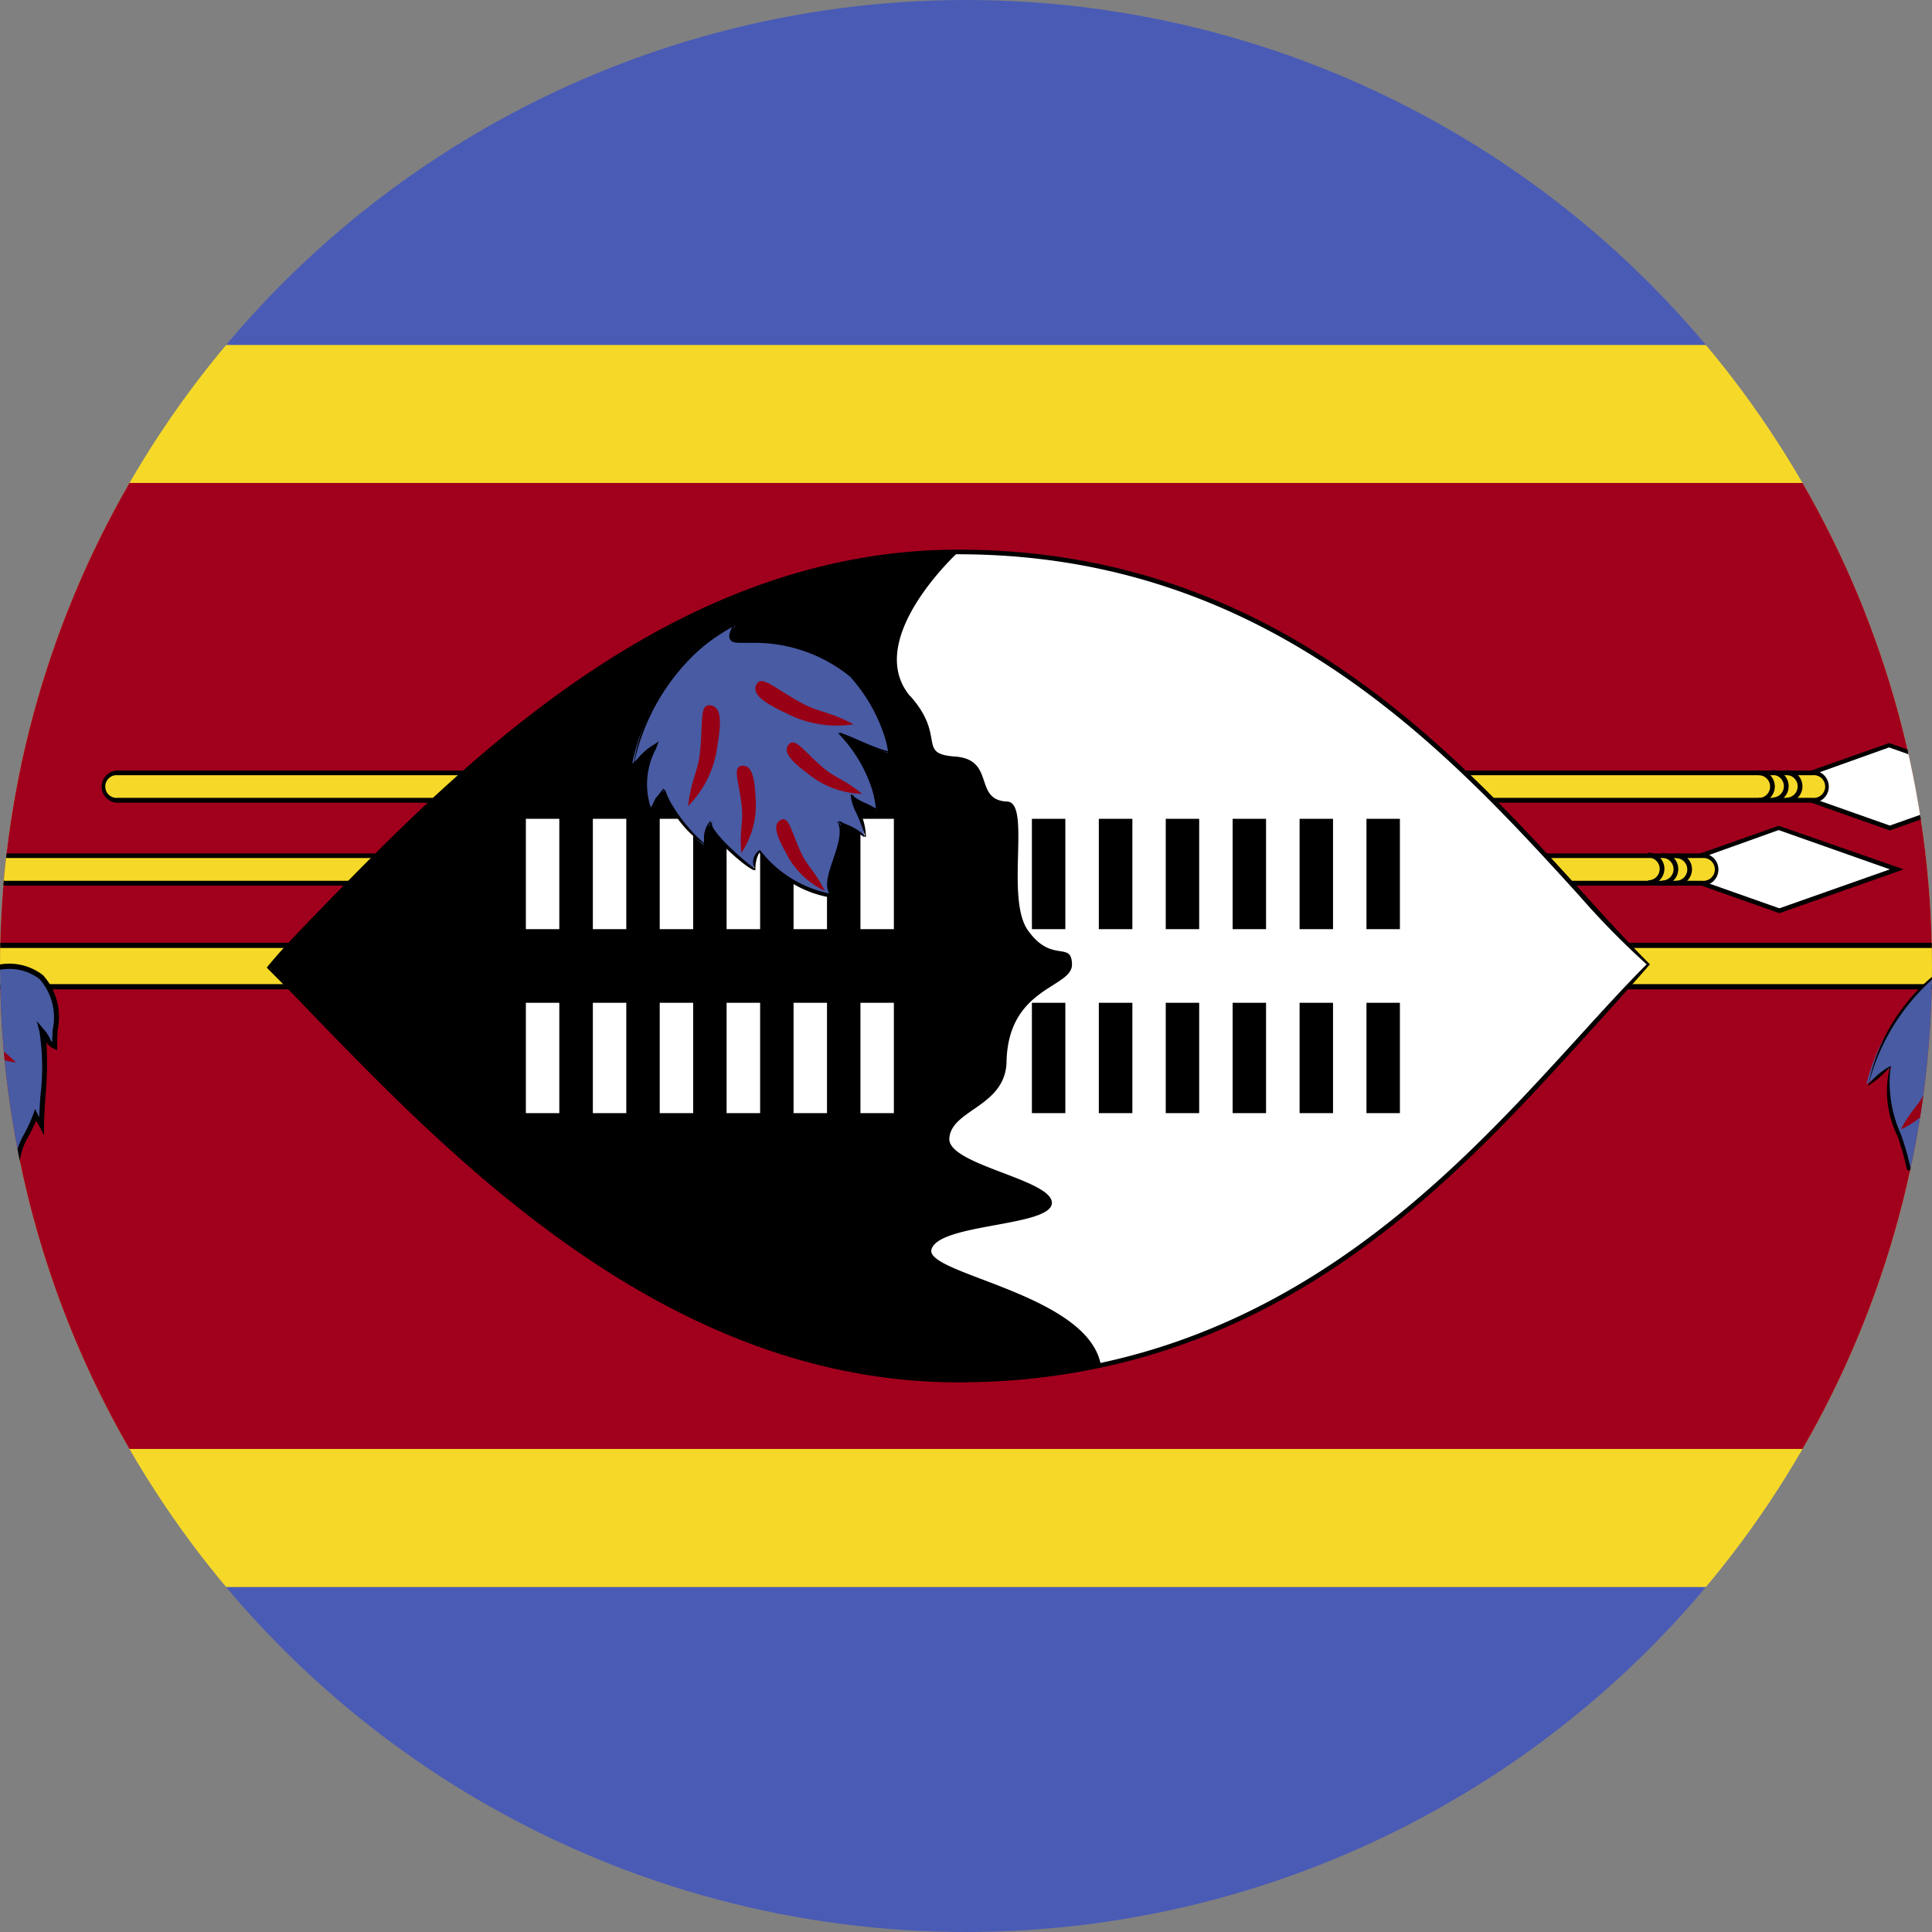 <svg xmlns="http://www.w3.org/2000/svg" xmlns:xlink="http://www.w3.org/1999/xlink" width="36" height="36" viewBox="0 0 36 36"><rect x="0" y="0" width="36" height="36" fill="#808080" stroke="none"/><defs><clipPath id="a"><circle cx="18" cy="18" r="18" transform="translate(3252 726)" fill="#fff" stroke="#707070" stroke-width="1"/></clipPath><clipPath id="b"><rect width="61.714" height="36" fill="none"/></clipPath></defs><g transform="translate(-3252 -726)" clip-path="url(#a)"><g transform="translate(2709.956 605.545)"><g transform="translate(529.044 120.455)" clip-path="url(#b)"><rect width="61.714" height="36" fill="#4a5bb5"/><rect width="61.714" height="23.144" transform="translate(0 6.428)" fill="#f6d928"/><rect width="61.714" height="18" transform="translate(0 8.999)" fill="#a1001d"/><path d="M541.878,144.2h42.954a.385.385,0,0,1,0,.771H541.878a.385.385,0,0,1,0-.771" transform="translate(-532.258 -126.582)" fill="#f6d928" fill-rule="evenodd"/><path d="M584.816,145H541.862a.434.434,0,0,1,0-.868h42.954a.434.434,0,0,1,0,.868m-42.954-.771a.337.337,0,0,0,0,.674h42.954a.337.337,0,0,0,0-.674Z" transform="translate(-532.241 -126.565)"/><path d="M593.27,139.172l-2.185.771,2.185.771,2.185-.771Z" transform="translate(-545.056 -125.285)" fill="#fff" fill-rule="evenodd"/><path d="M593.225,140.745l-2.313-.817,2.3-.811,2.328.811Zm-2.057-.817,2.057.726,2.057-.726-2.071-.73Z" transform="translate(-545.011 -125.271)"/><path d="M549.426,139.865h31.583a.257.257,0,1,1,0,.513H549.426a.257.257,0,1,1,0-.513" transform="translate(-534.232 -125.464)" fill="#f6d928" fill-rule="evenodd"/><path d="M580.992,140.407H549.41a.3.3,0,1,1,0-.6h31.583a.3.3,0,1,1,0,.6m-31.583-.513a.212.212,0,1,0,0,.422h31.583a.212.212,0,1,0,0-.422Z" transform="translate(-534.216 -125.449)"/><path d="M590.737,140.409v-.091a.212.212,0,1,0,0-.424v-.09a.3.3,0,1,1,0,.6m.515,0v-.091a.211.211,0,1,0,0-.422v-.09a.3.3,0,1,1,0,.6m-.257,0v-.091a.211.211,0,0,0,0-.422v-.09a.3.3,0,1,1,0,.6" transform="translate(-544.966 -125.449)"/><path d="M590.5,141.25l-2.185.772,2.185.771,2.186-.771Z" transform="translate(-544.34 -125.822)" fill="#fff" fill-rule="evenodd"/><path d="M590.451,142.824l-2.313-.817,2.3-.812,2.33.812Zm-2.057-.817,2.057.726,2.059-.726-2.073-.732Z" transform="translate(-544.295 -125.808)"/><path d="M546.652,141.943h31.585a.258.258,0,1,1,0,.514H546.652a.258.258,0,1,1,0-.514" transform="translate(-533.517 -126.001)" fill="#f6d928" fill-rule="evenodd"/><path d="M578.221,142.487H546.636a.3.3,0,1,1,0-.6h31.585a.3.3,0,1,1,0,.6m-31.585-.514a.213.213,0,1,0,0,.424h31.585a.213.213,0,1,0,0-.424Z" transform="translate(-533.501 -125.985)"/><path d="M588.478,142.488v-.09a.212.212,0,1,0,0-.424v-.091a.3.3,0,1,1,0,.6m-.256,0v-.09a.212.212,0,0,0,0-.424v-.091a.3.3,0,0,1,0,.6m-.258,0v-.09a.212.212,0,1,0,0-.424v-.091a.3.3,0,1,1,0,.6" transform="translate(-544.25 -125.985)"/><path d="M595.544,144.3c-.389.674.3-.225,1.979.9a1.615,1.615,0,0,1,.582,1.149c-.078-.054-.137-.171-.225-.248-.122.123.117.683.152.946-.263-.146-.237-.216-.324-.4a4.22,4.22,0,0,0,.059,1.052c-.207-.059-.194-.226-.3-.26.072.263-.065.548-.029.842-.12-.12-.249-.213-.306-.263-.009.141-.232.51-.238.643a.34.34,0,0,1-.148-.223,4.426,4.426,0,0,0-.608.932c-.351-.307-1.245-1.059-1.361-1.458-.1.226-.252.3-.548.468-.117-.632-.551-1.342-.319-1.884a5.533,5.533,0,0,0-.465.315,3.733,3.733,0,0,1,2.1-2.52" transform="translate(-545.665 -126.61)" fill="#485ba3" fill-rule="evenodd"/><path d="M596.172,149.437l-.139-.122a5.09,5.09,0,0,1-1.278-1.393c-.042.233-.194.318-.47.472l-.041.023-.037-.03a4.845,4.845,0,0,0-.178-.626,1.875,1.875,0,0,1-.139-1.277,2.049,2.049,0,0,1-.405.35,3.526,3.526,0,0,1,2.055-2.571c.012.1-.071.246-.056.269,0,0,.012.012.085.012l.193,0a3.063,3.063,0,0,1,1.791.628,1.652,1.652,0,0,1,.6,1.177.209.209,0,0,1-.177-.1.868.868,0,0,0-.1-.118,2.315,2.315,0,0,0,.125.577,2.814,2.814,0,0,1,.084.339c-.228-.074-.285-.14-.325-.229a1.2,1.2,0,0,1,0,.128,2.248,2.248,0,0,0,.056.746.254.254,0,0,1-.265-.134c-.028-.044-.047-.07-.078-.079a.536.536,0,0,1,.038.416,1.426,1.426,0,0,0-.023.389,1.1,1.1,0,0,1-.295-.178l-.067-.055c.051.053-.007.18-.068.315a1.225,1.225,0,0,0-.114.3.269.269,0,0,1-.214-.216,9.064,9.064,0,0,0-.542.928Zm-1.415-1.538a6.9,6.9,0,0,0,1.321,1.365l.053.046a5.656,5.656,0,0,1,.6-.892c.076.07.1.158.192.215-.047-.045.009-.169.069-.3a1.3,1.3,0,0,0,.117-.314l.122.03a2.707,2.707,0,0,1,.242.211.527.527,0,0,1-.035-.379,1.026,1.026,0,0,0,.007-.43.121.121,0,0,1,.157.065.3.3,0,0,0,.186.152c-.116-.12-.109-.458-.1-.729,0-.118.005-.221,0-.289l.109.085c.044.11.068.17.266.28a.645.645,0,0,1-.132-.3c-.08-.282-.157-.549-.061-.645a.333.333,0,0,1,.159.125.59.59,0,0,0,.109.118,1.871,1.871,0,0,0-.62-1.093,3,3,0,0,0-1.753-.617l-.193,0c-.062,0-.12,0-.145-.045s0-.119.1-.29a3.945,3.945,0,0,0-2.036,2.543,1.306,1.306,0,0,1,.415-.351,2.344,2.344,0,0,0,.188,1.272,4.861,4.861,0,0,1,.181.635c.251-.191.387-.268.484-.476" transform="translate(-545.675 -126.599)"/><path d="M594.315,148.371c.162-.323.312-.424.416-.634.184-.365.211-.656.372-.614s.159.193-.047.553a1.554,1.554,0,0,1-.74.7" transform="translate(-545.889 -127.336)" fill="#980015" fill-rule="evenodd"/><path d="M595.781,149.5c-.02-.246.05-.349.038-.507-.022-.28-.137-.47.011-.484s.219.081.219.362a.777.777,0,0,1-.268.629" transform="translate(-546.261 -127.695)" fill="#980015" fill-rule="evenodd"/><path d="M596.842,150.007c-.065-.344-.016-.5-.058-.717-.073-.39-.214-.646-.077-.683s.22.091.273.486a1.4,1.4,0,0,1-.138.914" transform="translate(-546.492 -127.719)" fill="#980015" fill-rule="evenodd"/><path d="M597.759,147.057c-.2-.154-.322-.164-.452-.263-.231-.174-.346-.359-.421-.266s-.022.193.219.352a.908.908,0,0,0,.654.177" transform="translate(-546.545 -127.178)" fill="#980015" fill-rule="evenodd"/><path d="M597.655,148.5c-.108-.222-.219-.278-.289-.421-.122-.251-.122-.468-.254-.412s-.144.169,0,.412.216.286.545.421" transform="translate(-546.584 -127.475)" fill="#980015" fill-rule="evenodd"/><path d="M543.519,145.006c-.022-.2.02-.219-.1-.368.177.074.182.269.4.131.079-.041.114-.042.018-.26.223.01.953.261,1.071.266.307.013.868-.323,1.258.092.372.376.248.769.248,1.292-.15-.073-.077-.108-.237-.295a8.792,8.792,0,0,1-.007,1.766c-.061-.117-.052-.067-.111-.188-.159.444-.351.535-.351,1.058-.058-.206,0-.162-.065-.271-.155.336-1.194.624-.794.962-.361-.212-.519-.19-.684-.38a.694.694,0,0,0-.191.249c-.634-.292-.408-.921-.905-1.344a2.558,2.558,0,0,0-.141.439,8,8,0,0,0-.24-.946c-.1.162-.09.1-.266.346-.074-.487-.194-.6-.147-.923-.188.134-.065.08-.253.243.178-1.246.95-2.166,1.5-1.872" transform="translate(-532.392 -126.663)" fill="#485ba3" fill-rule="evenodd"/><path d="M544.8,149.216a2.519,2.519,0,0,0-.356-.173.786.786,0,0,1-.34-.217.832.832,0,0,1-.116.241.924.924,0,0,1-.614-.706,1.269,1.269,0,0,0-.361-.624.272.272,0,0,1,0,.175c-.012.05-.027.116-.069.243l-.05.152-.039-.155c-.035-.139-.061-.262-.085-.374a4.092,4.092,0,0,0-.122-.482.552.552,0,0,1-.059.071,2.079,2.079,0,0,0-.158.2l-.065.092-.018-.112a3.5,3.5,0,0,0-.1-.435,1.216,1.216,0,0,1-.062-.395.183.183,0,0,0-.035.04.64.64,0,0,1-.131.138l-.094.081.017-.122c.168-1.174.911-2.141,1.5-1.939l0-.051a.271.271,0,0,0-.083-.215l-.117-.142.171.071a.5.5,0,0,1,.154.113c.072.072.1.082.2.022.064-.033.073-.037,0-.2l-.03-.068.075,0a4.378,4.378,0,0,1,.694.168,3.579,3.579,0,0,0,.377.1,2.583,2.583,0,0,0,.309-.049,1.026,1.026,0,0,1,.98.154,1.164,1.164,0,0,1,.272,1.014c-.005.1-.01.2-.01.31v.073l-.067-.032a.244.244,0,0,1-.133-.12,6.525,6.525,0,0,1-.018,1.008c-.014.2-.026.389-.026.542v.189l-.088-.168a.415.415,0,0,0-.051-.084l-.012-.017a3.012,3.012,0,0,1-.132.275,1.218,1.218,0,0,0-.18.674v.334l-.091-.321a.64.64,0,0,1-.032-.179v0a1.827,1.827,0,0,1-.407.312c-.2.129-.413.263-.421.383a.165.165,0,0,0,.074.131Zm-.686-.459a1.428,1.428,0,0,0,.366.2c.061.025.129.053.209.094a.251.251,0,0,1,0-.047c.012-.166.231-.306.464-.455a1.231,1.231,0,0,0,.426-.355l.037-.08.044.076,0,.006a1.405,1.405,0,0,1,.166-.429,2.637,2.637,0,0,0,.162-.356l.037-.1.048.1c.011.024.02.04.027.053.005-.12.013-.254.023-.392a4.434,4.434,0,0,0-.018-1.206l-.05-.194.13.153a.744.744,0,0,1,.121.184.188.188,0,0,0,.036.057c0-.08.006-.157.01-.232a1.083,1.083,0,0,0-.245-.945.936.936,0,0,0-.895-.128,1.466,1.466,0,0,1-.312.051,2.445,2.445,0,0,1-.418-.1c-.2-.059-.45-.13-.6-.155.055.142.039.191-.056.238-.154.1-.23.059-.3,0a.6.6,0,0,1,.005.079c0,.033,0,.071.007.122l.01.087-.077-.042c-.461-.243-1.2.5-1.415,1.7a.176.176,0,0,0,.018-.024.452.452,0,0,1,.141-.126l.088-.062-.016.107a.992.992,0,0,0,.048.464c.025.092.054.2.08.338.047-.062.076-.093.1-.12a.672.672,0,0,0,.1-.135l.049-.08.033.088a3.7,3.7,0,0,1,.158.581c.013.065.028.132.045.2.008-.029.013-.052.018-.072a.818.818,0,0,1,.076-.21,1.025,1.025,0,0,1,.46.65.947.947,0,0,0,.507.672.332.332,0,0,1,.146-.246" transform="translate(-532.37 -126.646)"/><path d="M542.989,147.38c.164-.4.31-.526.416-.786.186-.453.217-.815.375-.76s.154.242-.056.689a1.755,1.755,0,0,1-.734.858" transform="translate(-532.643 -127.004)" fill="#980015" fill-rule="evenodd"/><path d="M543.823,148.78c.067-.359.17-.491.211-.723.076-.407.033-.71.18-.694s.179.169.083.575a1.483,1.483,0,0,1-.474.842" transform="translate(-532.858 -127.399)" fill="#980015" fill-rule="evenodd"/><path d="M544.823,149.73c.019-.348.1-.484.111-.709.024-.4-.053-.678.086-.68s.188.14.146.536a1.414,1.414,0,0,1-.344.852" transform="translate(-533.116 -127.652)" fill="#980015" fill-rule="evenodd"/><path d="M546.49,146.748c-.3-.3-.488-.359-.684-.555-.346-.342-.513-.664-.636-.549s-.05.284.315.61a1.713,1.713,0,0,0,1.005.494" transform="translate(-533.192 -126.95)" fill="#980015" fill-rule="evenodd"/><path d="M546.378,148.317c-.2-.3-.344-.384-.471-.579-.226-.344-.3-.641-.432-.567s-.1.228.145.561a1.438,1.438,0,0,0,.758.585" transform="translate(-533.265 -127.347)" fill="#980015" fill-rule="evenodd"/><path d="M579.019,142.033c-2.571,2.571-6,7.714-12.857,7.714-6,0-10.285-5.144-12.856-7.714,2.571-2.572,6.857-7.714,12.856-7.714,6.858,0,10.287,5.142,12.857,7.714" transform="translate(-535.306 -124.033)" fill="#fff" fill-rule="evenodd"/><path d="M566.151,149.776c-5.394,0-9.387-4.123-12.029-6.851-.3-.315-.59-.61-.857-.877.266-.327.551-.621.853-.933,2.644-2.73,6.638-6.855,12.033-6.855,5.818,0,9.175,3.688,11.627,6.38.447.491.864.95,1.261,1.347-.4.458-.815.918-1.263,1.41-2.452,2.692-5.809,6.379-11.625,6.379m0-15.43c-5.36,0-9.339,4.109-11.971,6.828-.3.313-.588.608-.855.874a8.982,8.982,0,0,1,.858.816c2.632,2.718,6.61,6.826,11.968,6.826,5.778,0,9.12-3.671,11.561-6.351.448-.493.867-.953,1.266-1.352a14.817,14.817,0,0,1-1.263-1.288c-2.441-2.681-5.784-6.353-11.563-6.353" transform="translate(-535.295 -124.018)"/><path d="M565.265,137c.684.769.113,1.079.838,1.13.763.057.33.813.972.839.45.021-.044,1.815.389,2.405.441.618.809.182.817.628s-1.2.415-1.22,1.835c-.036.818-1.019.871-1.065,1.4-.058.5,1.936.774,1.91,1.217s-2.154.372-2.247.877c-.047.453,2.92.824,3.159,2.134a11.915,11.915,0,0,1-2.655.283c-6,0-10.287-5.144-12.857-7.715,2.571-2.572,6.857-7.714,12.857-7.714,0,0-1.782,1.627-.9,2.684" transform="translate(-535.306 -124.033)" fill-rule="evenodd"/><rect width="0.623" height="2.057" transform="translate(22.799 15.257)" fill="#fff"/><rect width="0.623" height="2.057" transform="translate(22.799 18.685)" fill="#fff"/><rect width="0.623" height="2.057" transform="translate(24.047 15.257)" fill="#fff"/><rect width="0.623" height="2.057" transform="translate(24.047 18.685)" fill="#fff"/><rect width="0.623" height="2.057" transform="translate(25.293 15.257)" fill="#fff"/><rect width="0.623" height="2.057" transform="translate(25.293 18.685)" fill="#fff"/><rect width="0.625" height="2.057" transform="translate(26.539 15.257)" fill="#fff"/><rect width="0.625" height="2.057" transform="translate(26.539 18.685)" fill="#fff"/><rect width="0.623" height="2.057" transform="translate(27.787 15.257)" fill="#fff"/><rect width="0.623" height="2.057" transform="translate(27.787 18.685)" fill="#fff"/><rect width="0.623" height="2.057" transform="translate(29.033 15.257)" fill="#fff"/><rect width="0.623" height="2.057" transform="translate(29.033 18.685)" fill="#fff"/><rect width="0.623" height="2.057" transform="translate(32.228 15.257)"/><rect width="0.623" height="2.057" transform="translate(32.228 18.685)"/><rect width="0.625" height="2.057" transform="translate(33.475 15.257)"/><rect width="0.625" height="2.057" transform="translate(33.475 18.685)"/><rect width="0.623" height="2.057" transform="translate(34.722 15.257)"/><rect width="0.623" height="2.057" transform="translate(34.722 18.685)"/><rect width="0.623" height="2.057" transform="translate(35.968 15.257)"/><rect width="0.623" height="2.057" transform="translate(35.968 18.685)"/><rect width="0.623" height="2.057" transform="translate(37.216 15.257)"/><rect width="0.623" height="2.057" transform="translate(37.216 18.685)"/><rect width="0.623" height="2.057" transform="translate(38.462 15.257)"/><rect width="0.623" height="2.057" transform="translate(38.462 18.685)"/><path d="M564.363,136.164c-.356.69.623-.229,2.16.924a2.656,2.656,0,0,1,.693,1.453,4.631,4.631,0,0,1-.907-.392,2.425,2.425,0,0,1,.68,1.466c-.239-.151-.359-.128-.439-.313,0,.255.213.416.213.809a3.321,3.321,0,0,0-.467-.312c.226.393-.413,1.154-.093,1.409a2,2,0,0,1-1.359-.832.381.381,0,0,0-.137.344c.017.014-.852-.645-.772-.9a.806.806,0,0,0-.16.438,2.361,2.361,0,0,1-.719-1.038c-.142.185-.151.185-.292.369a1.476,1.476,0,0,1,.105-1.175,5.172,5.172,0,0,0-.424.322,3.748,3.748,0,0,1,1.919-2.574" transform="translate(-537.664 -124.509)" fill="#485ba3" fill-rule="evenodd"/><path d="M566.332,141.249l-.126-.018a2.027,2.027,0,0,1-1.384-.849.615.615,0,0,0-.073.327c-.062.044-.487-.333-.618-.476-.174-.188-.247-.326-.226-.423a3.053,3.053,0,0,0-.089.441,1.986,1.986,0,0,1-.786-1.033.34.34,0,0,1-.09.2l-.191.241-.016-.1a1.459,1.459,0,0,1,.1-1.134,2.554,2.554,0,0,1-.357.324,3.564,3.564,0,0,1,1.881-2.632c-.012.161-.033.231-.017.258s.089.03.159.03l.237,0a2.884,2.884,0,0,1,1.819.643,2.677,2.677,0,0,1,.707,1.481,2.982,2.982,0,0,1-.882-.321,2.05,2.05,0,0,1,.654,1.395.867.867,0,0,1-.258-.078.524.524,0,0,1-.181-.114c.031.057.057.115.085.179a1.148,1.148,0,0,1,.127.508c-.228-.109-.373-.2-.518-.281.164.157.069.438-.024.711s-.177.523-.03.64Zm-1.5-.913a2.185,2.185,0,0,0,1.29.81c-.088-.156-.008-.392.076-.639s.177-.526.076-.7a1.132,1.132,0,0,1,.519.267,3.965,3.965,0,0,0-.177-.453.8.8,0,0,1-.093-.329,1,1,0,0,0,.28.172,1.553,1.553,0,0,1,.211.112,2.685,2.685,0,0,0-.722-1.413c.049-.054.621.267.938.335a3.065,3.065,0,0,0-.72-1.393,2.818,2.818,0,0,0-1.778-.629l-.237,0c-.095,0-.182,0-.218-.062s-.015-.131.062-.28a3.988,3.988,0,0,0-1.854,2.594,1.136,1.136,0,0,1,.372-.355l.09-.06-.053.139a1.4,1.4,0,0,0-.094,1.1l.085-.174c.039-.047.076-.093.149-.188a3.081,3.081,0,0,0,.77,1.033.476.476,0,0,1,.108-.433c0,.222.649.768.82.89a.267.267,0,0,1,.1-.344" transform="translate(-537.672 -124.498)"/><path d="M563.847,140.047c.056-.474.181-.654.217-.959.067-.538-.012-.93.18-.92s.245.208.151.745a1.931,1.931,0,0,1-.548,1.134" transform="translate(-538.026 -125.026)" fill="#980015" fill-rule="evenodd"/><path d="M565.158,141.309c-.039-.4.035-.571.01-.829-.042-.454-.182-.761-.016-.79s.249.125.269.583a1.6,1.6,0,0,1-.263,1.036" transform="translate(-538.343 -125.418)" fill="#980015" fill-rule="evenodd"/><path d="M566.965,142.366c-.17-.348-.315-.45-.423-.674-.193-.392-.234-.711-.381-.654s-.14.223.074.607a1.546,1.546,0,0,0,.73.72" transform="translate(-538.597 -125.766)" fill="#980015" fill-rule="evenodd"/><path d="M567.366,138.366c-.429-.228-.651-.231-.927-.375-.488-.255-.772-.543-.872-.384s.033.315.536.548a2.037,2.037,0,0,0,1.263.211" transform="translate(-538.462 -124.87)" fill="#980015" fill-rule="evenodd"/><path d="M567.728,140.059c-.313-.261-.5-.3-.7-.467-.357-.294-.533-.582-.652-.465s-.039.271.335.549a1.661,1.661,0,0,0,1.017.383" transform="translate(-538.666 -125.267)" fill="#980015" fill-rule="evenodd"/></g></g></g></svg>
